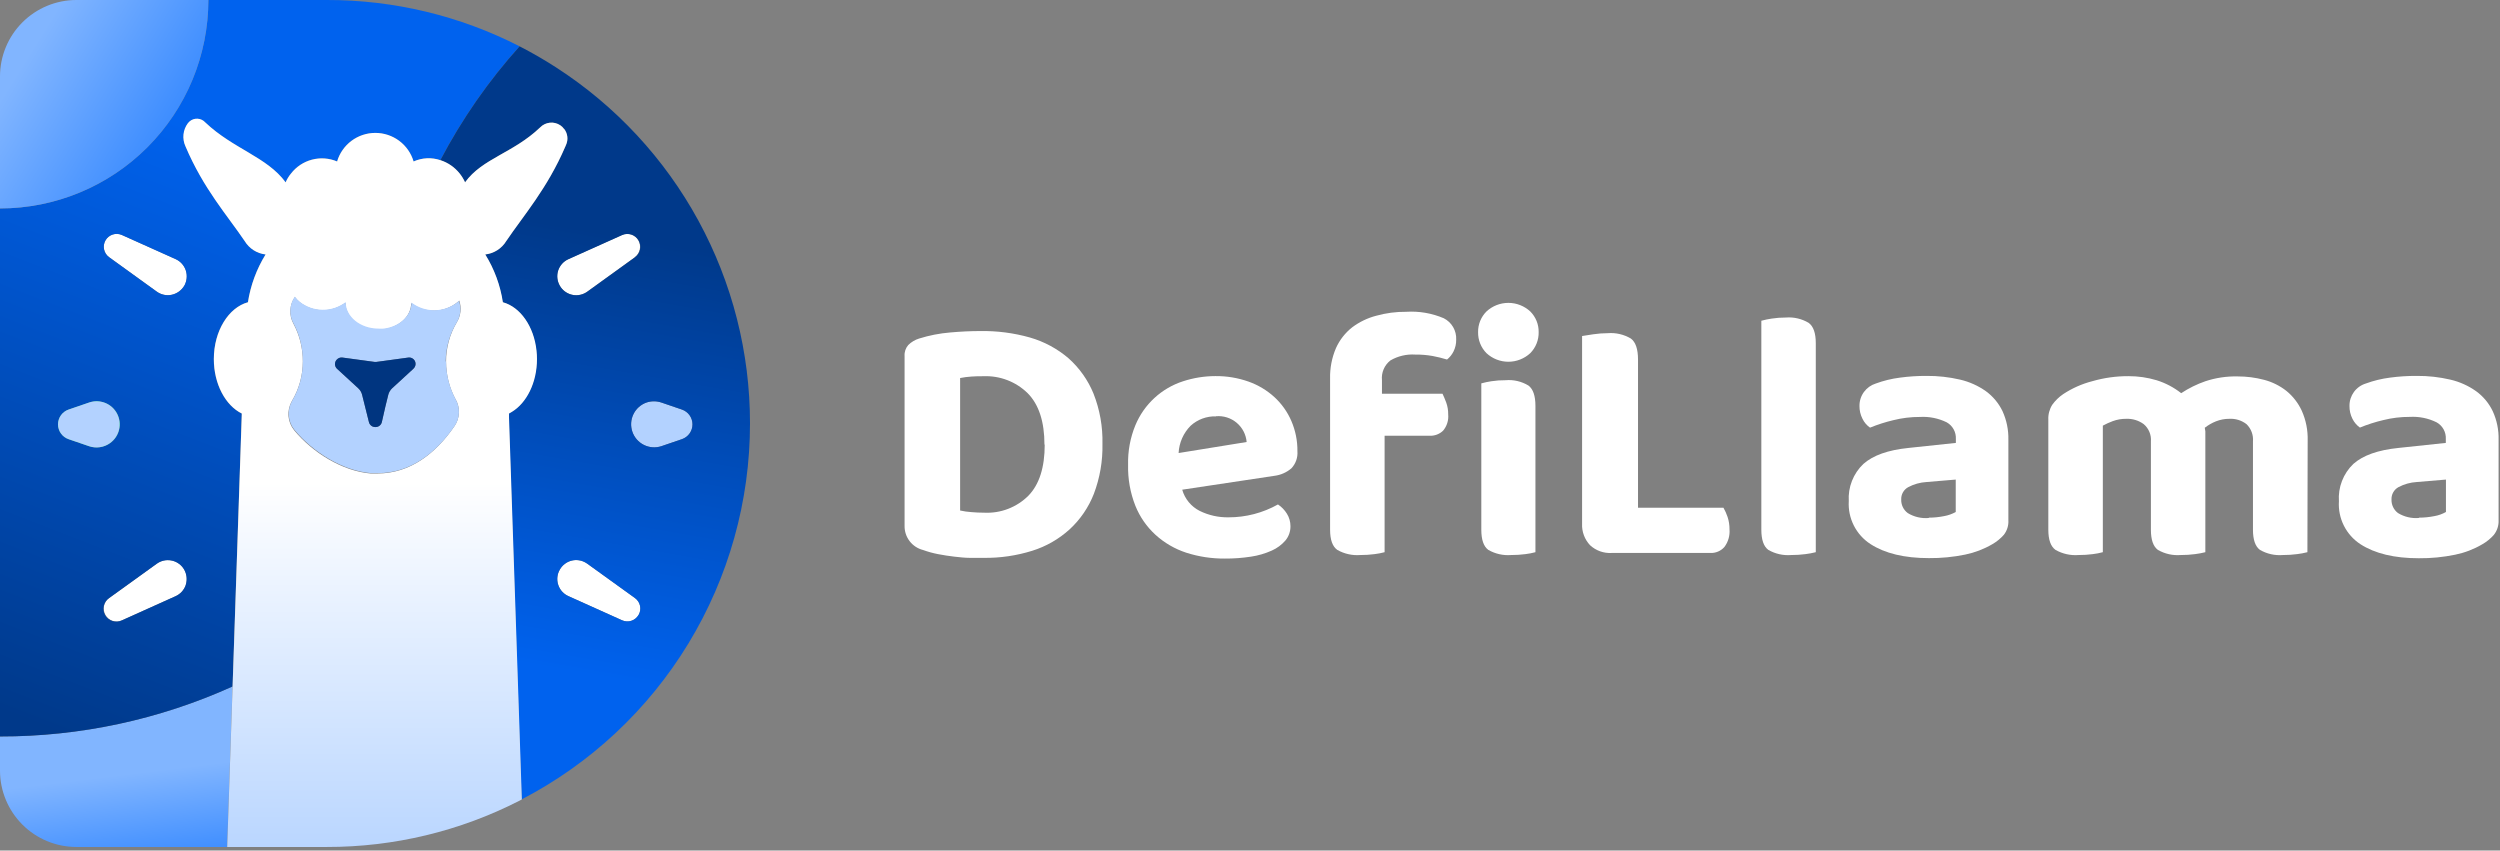 <svg width="388" height="132" viewBox="0 0 388 132" fill="none" xmlns="http://www.w3.org/2000/svg">
<rect x="0" y="0" width="388" height="132" fill="#808080" stroke="none"/>
<g clip-path="url(#clip0_169_315)">
<path fill-rule="evenodd" clip-rule="evenodd" d="M17.07 68.77C16.607 69.103 16.072 69.32 15.508 69.403C14.945 69.487 14.369 69.434 13.83 69.25L10.65 68.16C10.17 67.996 9.753 67.686 9.458 67.274C9.163 66.862 9.004 66.367 9.004 65.86C9.004 65.353 9.163 64.858 9.458 64.446C9.753 64.033 10.17 63.724 10.65 63.56L13.83 62.47C14.643 62.192 15.53 62.216 16.327 62.537C17.124 62.858 17.779 63.456 18.172 64.22C18.565 64.984 18.67 65.865 18.468 66.7C18.265 67.535 17.769 68.27 17.07 68.77Z" fill="#0DFF81"/>
<path fill-rule="evenodd" clip-rule="evenodd" d="M16.37 95.44C16.123 95.011 16.043 94.506 16.146 94.022C16.25 93.538 16.529 93.11 16.93 92.82L24.34 87.48C24.97 87.025 25.755 86.839 26.522 86.963C27.289 87.087 27.975 87.51 28.43 88.14C28.49 88.22 28.54 88.31 28.59 88.39C28.783 88.723 28.909 89.09 28.96 89.472C29.011 89.853 28.986 90.241 28.887 90.612C28.787 90.984 28.615 91.333 28.381 91.638C28.146 91.943 27.854 92.198 27.52 92.39L27.25 92.53L18.92 96.28C18.468 96.482 17.956 96.509 17.485 96.356C17.014 96.202 16.617 95.88 16.37 95.45" fill="white"/>
<path fill-rule="evenodd" clip-rule="evenodd" d="M28.59 44.35C28.381 44.7 28.103 45.004 27.773 45.243C27.443 45.482 27.068 45.651 26.67 45.74C26.27 45.828 25.855 45.831 25.454 45.748C25.052 45.666 24.673 45.499 24.34 45.261L16.93 39.91C16.53 39.619 16.251 39.19 16.149 38.705C16.047 38.221 16.128 37.716 16.377 37.288C16.626 36.86 17.025 36.539 17.497 36.388C17.968 36.237 18.479 36.267 18.93 36.471L27.26 40.211C27.611 40.366 27.928 40.59 28.192 40.868C28.456 41.147 28.663 41.475 28.801 41.834C28.938 42.192 29.003 42.574 28.993 42.958C28.983 43.342 28.897 43.72 28.74 44.071C28.74 44.16 28.65 44.251 28.6 44.34" fill="white"/>
<path d="M36.09 106.54L35.25 131.45H11.85C8.708 131.447 5.695 130.198 3.474 127.976C1.252 125.755 0.003 122.742 0 119.6L0 114.3C12.446 114.318 24.752 111.672 36.09 106.54Z" fill="url(#paint0_linear_169_315)"/>
<path fill-rule="evenodd" clip-rule="evenodd" d="M99.1 95.44C98.853 95.87 98.456 96.193 97.985 96.346C97.514 96.499 97.002 96.472 96.55 96.27L88.22 92.52C87.514 92.207 86.962 91.627 86.685 90.907C86.407 90.187 86.427 89.386 86.74 88.68L86.89 88.39C87.081 88.056 87.336 87.762 87.641 87.527C87.946 87.292 88.294 87.119 88.666 87.02C89.038 86.92 89.427 86.895 89.808 86.947C90.19 86.999 90.558 87.126 90.89 87.32L91.14 87.48L98.55 92.82C98.951 93.11 99.23 93.539 99.334 94.023C99.437 94.507 99.357 95.012 99.11 95.44" fill="white"/>
<path fill-rule="evenodd" clip-rule="evenodd" d="M98.54 39.92L91.13 45.27C90.495 45.723 89.706 45.904 88.937 45.775C88.168 45.645 87.482 45.216 87.03 44.581L86.89 44.361C86.692 44.032 86.561 43.668 86.505 43.29C86.448 42.911 86.466 42.524 86.559 42.153C86.652 41.781 86.818 41.431 87.046 41.124C87.274 40.816 87.561 40.557 87.89 40.361C87.981 40.301 88.079 40.25 88.18 40.211L96.51 36.471C96.961 36.267 97.472 36.237 97.944 36.388C98.415 36.539 98.814 36.86 99.063 37.288C99.312 37.716 99.393 38.221 99.291 38.705C99.189 39.19 98.91 39.619 98.51 39.91" fill="white"/>
<path fill-rule="evenodd" clip-rule="evenodd" d="M107.47 65.86C107.472 66.367 107.315 66.861 107.02 67.274C106.726 67.686 106.31 67.996 105.83 68.16L102.64 69.25C101.744 69.542 100.77 69.469 99.927 69.047C99.085 68.625 98.443 67.888 98.14 66.996C97.837 66.104 97.898 65.129 98.31 64.281C98.722 63.434 99.451 62.783 100.34 62.47C101.086 62.22 101.894 62.22 102.64 62.47L105.83 63.56C106.309 63.724 106.725 64.035 107.019 64.447C107.313 64.859 107.47 65.353 107.47 65.86Z" fill="#B3D2FF"/>
<path d="M28.84 42C28.961 42.39 29.001 42.8 28.958 43.206C28.915 43.612 28.79 44.004 28.59 44.36C28.381 44.71 28.103 45.014 27.773 45.253C27.443 45.492 27.068 45.661 26.67 45.75C26.27 45.838 25.855 45.841 25.454 45.758C25.052 45.675 24.673 45.509 24.34 45.27L16.93 39.92C16.53 39.629 16.251 39.2 16.149 38.715C16.047 38.23 16.128 37.725 16.377 37.297C16.626 36.869 17.025 36.549 17.497 36.398C17.968 36.247 18.479 36.276 18.93 36.48L27.26 40.22C27.633 40.39 27.967 40.636 28.239 40.942C28.511 41.249 28.716 41.609 28.84 42ZM28.84 90.76C28.713 91.15 28.507 91.509 28.233 91.814C27.959 92.119 27.624 92.363 27.25 92.53L18.92 96.28C18.466 96.498 17.947 96.536 17.466 96.388C16.985 96.24 16.577 95.915 16.325 95.48C16.072 95.044 15.993 94.53 16.104 94.038C16.214 93.547 16.506 93.116 16.92 92.83L24.33 87.49C24.96 87.035 25.745 86.85 26.512 86.973C27.279 87.097 27.965 87.52 28.42 88.15C28.48 88.23 28.53 88.32 28.58 88.4C28.78 88.756 28.905 89.148 28.948 89.554C28.991 89.96 28.951 90.37 28.83 90.76M13.83 69.26L10.65 68.17C10.17 68.006 9.753 67.697 9.458 67.284C9.163 66.872 9.004 66.377 9.004 65.87C9.004 65.363 9.163 64.868 9.458 64.456C9.753 64.043 10.17 63.734 10.65 63.57L13.83 62.48C14.277 62.323 14.75 62.255 15.223 62.282C15.696 62.309 16.159 62.43 16.585 62.637C17.011 62.844 17.392 63.133 17.705 63.489C18.018 63.844 18.258 64.258 18.41 64.706C18.563 65.155 18.624 65.629 18.592 66.102C18.559 66.575 18.433 67.036 18.221 67.46C18.009 67.883 17.715 68.26 17.356 68.569C16.997 68.879 16.58 69.113 16.13 69.26C15.384 69.51 14.576 69.51 13.83 69.26ZM50.72 8.88898e-05H32.34C32.337 8.577 28.93 16.803 22.866 22.869C16.801 28.934 8.577 32.345 0 32.35L0 114.3C12.446 114.318 24.752 111.672 36.09 106.54L37.52 64.18C34.99 62.93 33.18 59.61 33.18 55.73C33.18 51.36 35.46 47.73 38.47 46.91C38.88 44.279 39.812 41.756 41.21 39.49C40.552 39.41 39.921 39.181 39.365 38.821C38.809 38.461 38.342 37.978 38 37.41C35.28 33.41 31.61 29.31 28.8 22.68C28.541 22.108 28.44 21.477 28.506 20.853C28.573 20.229 28.806 19.634 29.18 19.13C29.461 18.762 29.878 18.52 30.337 18.459C30.796 18.397 31.261 18.52 31.63 18.8C31.708 18.861 31.782 18.928 31.85 19C36.2 23.12 41.43 24.35 44.32 28.3C44.53 27.809 44.81 27.351 45.15 26.94C45.968 25.88 47.114 25.12 48.41 24.78C49.705 24.44 51.077 24.538 52.31 25.06C52.689 23.78 53.472 22.657 54.541 21.859C55.611 21.06 56.91 20.628 58.245 20.628C59.58 20.628 60.879 21.06 61.949 21.859C63.018 22.657 63.801 23.78 64.18 25.06C65.492 24.471 66.978 24.4 68.34 24.86C71.69 18.482 75.822 12.546 80.64 7.19C71.38 2.448 61.123 -0.017 50.72 8.88898e-05Z" fill="url(#paint1_linear_169_315)"/>
<path fill-rule="evenodd" clip-rule="evenodd" d="M17.07 68.77C16.607 69.103 16.072 69.32 15.508 69.403C14.945 69.487 14.369 69.434 13.83 69.25L10.65 68.16C10.17 67.996 9.753 67.686 9.458 67.274C9.163 66.862 9.004 66.367 9.004 65.86C9.004 65.353 9.163 64.858 9.458 64.446C9.753 64.033 10.17 63.724 10.65 63.56L13.83 62.47C14.643 62.192 15.53 62.216 16.327 62.537C17.124 62.858 17.779 63.456 18.172 64.22C18.565 64.984 18.67 65.865 18.468 66.7C18.265 67.535 17.769 68.27 17.07 68.77Z" fill="#B3D2FF"/>
<path d="M105.83 68.16L102.64 69.25C101.744 69.543 100.77 69.47 99.927 69.048C99.085 68.626 98.443 67.889 98.14 66.997C97.837 66.105 97.898 65.129 98.31 64.282C98.722 63.434 99.451 62.784 100.34 62.47C101.086 62.22 101.894 62.22 102.64 62.47L105.83 63.56C106.31 63.724 106.727 64.034 107.022 64.446C107.317 64.859 107.476 65.353 107.476 65.86C107.476 66.368 107.317 66.862 107.022 67.275C106.727 67.687 106.31 67.997 105.83 68.16ZM99.1 95.44C98.853 95.87 98.456 96.193 97.985 96.346C97.514 96.499 97.002 96.472 96.55 96.27L88.22 92.52C87.514 92.207 86.962 91.627 86.685 90.907C86.407 90.187 86.427 89.386 86.74 88.68L86.89 88.39C87.081 88.056 87.336 87.762 87.641 87.527C87.946 87.292 88.294 87.119 88.666 87.02C89.038 86.92 89.427 86.896 89.808 86.947C90.19 86.999 90.558 87.126 90.89 87.32L91.14 87.48L98.55 92.82C98.951 93.111 99.23 93.539 99.334 94.023C99.437 94.507 99.357 95.012 99.11 95.44M86.63 42C86.757 41.611 86.963 41.252 87.237 40.947C87.511 40.642 87.846 40.398 88.22 40.23L96.55 36.49C97.001 36.286 97.512 36.257 97.984 36.408C98.455 36.559 98.854 36.88 99.103 37.308C99.352 37.736 99.433 38.241 99.331 38.725C99.229 39.21 98.95 39.639 98.55 39.93L91.14 45.28C90.505 45.733 89.716 45.914 88.947 45.785C88.178 45.655 87.492 45.226 87.04 44.59L86.9 44.37C86.692 44.016 86.56 43.622 86.514 43.214C86.467 42.806 86.507 42.392 86.63 42ZM86.3 10.46C84.47 9.28 82.59 8.19 80.64 7.19C75.822 12.546 71.69 18.482 68.34 24.86C69.525 25.24 70.569 25.964 71.34 26.94C71.671 27.358 71.95 27.815 72.17 28.3C74.88 24.59 79.65 23.75 83.83 19.77C84.235 19.349 84.776 19.087 85.358 19.03C85.939 18.973 86.521 19.126 87 19.46C87.217 19.603 87.403 19.787 87.55 20C87.824 20.35 87.996 20.768 88.047 21.21C88.098 21.651 88.027 22.098 87.84 22.5L87.72 22.78C84.92 29.28 81.27 33.42 78.57 37.41C78.221 37.983 77.746 38.468 77.181 38.829C76.616 39.189 75.976 39.416 75.31 39.49C76.697 41.758 77.612 44.281 78 46.91C80.71 47.65 82.82 50.65 83.22 54.43C83.268 54.862 83.292 55.296 83.29 55.73C83.29 59.38 81.69 62.54 79.38 63.93C79.245 64.027 79.101 64.111 78.95 64.18V64.81L80.95 124.07C91.635 118.526 100.593 110.152 106.844 99.864C113.096 89.576 116.401 77.769 116.4 65.73C116.409 54.735 113.659 43.913 108.4 34.256C103.141 24.6 95.542 16.418 86.3 10.46Z" fill="url(#paint2_linear_169_315)"/>
<path d="M70.73 62C71.089 62.645 71.259 63.379 71.22 64.116C71.181 64.854 70.935 65.566 70.51 66.17C67.66 70.33 63.67 73.49 58.59 73.49H57.51C53.12 73.11 48.51 70.24 45.66 66.79C45.146 66.161 44.835 65.391 44.769 64.582C44.703 63.773 44.885 62.963 45.29 62.26C46.408 60.396 46.999 58.263 47 56.09C47.001 54.049 46.499 52.04 45.54 50.24C45.188 49.599 45.022 48.873 45.061 48.143C45.1 47.413 45.342 46.709 45.76 46.11C45.978 46.401 46.23 46.666 46.51 46.9C47.517 47.692 48.757 48.131 50.038 48.149C51.319 48.167 52.571 47.763 53.6 47C53.6 49.27 55.89 51.11 58.7 51.11C58.956 51.13 59.214 51.13 59.47 51.11C61.93 50.81 63.81 49.11 63.81 47.05C64.853 47.831 66.128 48.24 67.431 48.213C68.734 48.185 69.99 47.723 71 46.9L71.28 46.65C71.466 47.201 71.529 47.787 71.465 48.366C71.401 48.944 71.212 49.502 70.91 50C69.805 51.853 69.224 53.972 69.23 56.13C69.232 58.191 69.748 60.218 70.73 62.03M87.52 20C87.373 19.786 87.187 19.602 86.97 19.46C86.495 19.136 85.921 18.989 85.349 19.046C84.776 19.103 84.242 19.359 83.84 19.77C79.66 23.77 74.84 24.59 72.18 28.3C71.96 27.814 71.681 27.357 71.35 26.94C70.579 25.963 69.535 25.239 68.35 24.86C66.988 24.399 65.502 24.471 64.19 25.06C63.811 23.78 63.028 22.657 61.959 21.858C60.889 21.06 59.59 20.628 58.255 20.628C56.92 20.628 55.621 21.06 54.551 21.858C53.482 22.657 52.699 23.78 52.32 25.06C51.087 24.538 49.715 24.439 48.42 24.779C47.124 25.119 45.978 25.879 45.16 26.94C44.82 27.351 44.54 27.809 44.33 28.3C41.44 24.35 36.21 23.12 31.86 19C31.707 18.828 31.521 18.688 31.314 18.589C31.107 18.489 30.882 18.431 30.652 18.419C30.422 18.407 30.193 18.441 29.976 18.518C29.759 18.596 29.56 18.715 29.39 18.87C29.3 18.947 29.219 19.034 29.15 19.13C28.776 19.634 28.543 20.229 28.477 20.853C28.41 21.477 28.511 22.108 28.77 22.68C31.58 29.31 35.25 33.39 37.97 37.41C38.316 37.983 38.789 38.468 39.352 38.829C39.916 39.19 40.555 39.416 41.22 39.49C39.822 41.756 38.89 44.279 38.48 46.91C35.48 47.73 33.19 51.36 33.19 55.73C33.19 59.61 35 62.93 37.53 64.18L36.1 106.54L35.26 131.45H50.72C61.123 131.467 71.38 129.002 80.64 124.26L80.99 124.07L79 64.81V64.18C79.151 64.11 79.295 64.026 79.43 63.93C81.74 62.54 83.34 59.38 83.34 55.73C83.342 55.295 83.318 54.861 83.27 54.43C82.87 50.65 80.76 47.65 78.05 46.91C77.651 44.276 76.718 41.751 75.31 39.49C75.976 39.415 76.616 39.188 77.181 38.828C77.746 38.467 78.222 37.982 78.57 37.41C81.27 33.41 84.92 29.28 87.72 22.78L87.84 22.5C88.027 22.097 88.099 21.65 88.047 21.209C87.996 20.768 87.824 20.349 87.55 20" fill="url(#paint3_linear_169_315)"/>
<path d="M32.34 0C32.337 8.577 28.93 16.802 22.866 22.868C16.801 28.934 8.577 32.345 0 32.35L0 11.85C0.003 8.708 1.252 5.695 3.474 3.474C5.695 1.252 8.708 0.003 11.85 0L32.34 0Z" fill="url(#paint4_linear_169_315)"/>
<path fill-rule="evenodd" clip-rule="evenodd" d="M64.18 57.21L60.85 60.27C60.563 60.541 60.358 60.888 60.26 61.27C60.04 62.15 59.61 63.88 59.26 65.52C59.205 65.742 59.076 65.938 58.894 66.077C58.712 66.215 58.488 66.287 58.26 66.28C58.032 66.287 57.808 66.215 57.626 66.077C57.444 65.938 57.315 65.742 57.26 65.52L56.2 61.27C56.106 60.886 55.901 60.538 55.61 60.27L52.28 57.21C52.094 57.023 51.989 56.769 51.989 56.505C51.989 56.241 52.094 55.987 52.28 55.8C52.387 55.685 52.52 55.597 52.668 55.543C52.816 55.489 52.974 55.471 53.13 55.49L58.13 56.17H58.4L58.79 56.12L63.4 55.49C63.604 55.47 63.809 55.512 63.988 55.613C64.167 55.713 64.311 55.865 64.4 56.05C64.49 56.243 64.516 56.459 64.475 56.668C64.433 56.876 64.327 57.066 64.17 57.21M69.17 56.09C69.191 53.94 69.792 51.836 70.91 50C71.198 49.504 71.375 48.951 71.43 48.38C71.486 47.809 71.417 47.232 71.23 46.69L71 46.9C69.984 47.699 68.732 48.138 67.44 48.148C66.148 48.159 64.889 47.741 63.86 46.96C63.86 49 62 50.72 59.52 51C59.264 51.02 59.006 51.02 58.75 51C55.94 51 53.65 49.16 53.65 46.89C52.621 47.671 51.362 48.089 50.07 48.078C48.778 48.068 47.526 47.629 46.51 46.83C46.23 46.597 45.978 46.332 45.76 46.04C45.342 46.639 45.1 47.344 45.061 48.074C45.022 48.803 45.188 49.53 45.54 50.17C46.512 51.991 47.014 54.026 47 56.09C47.007 58.239 46.434 60.35 45.34 62.2C44.935 62.904 44.753 63.714 44.819 64.523C44.885 65.332 45.196 66.102 45.71 66.73C48.58 70.18 53.17 73.05 57.56 73.43H58.64C63.72 73.43 67.71 70.27 70.56 66.11C70.965 65.507 71.196 64.805 71.226 64.079C71.256 63.354 71.084 62.634 70.73 62C69.748 60.189 69.232 58.161 69.23 56.1" fill="#B3D2FF"/>
<path fill-rule="evenodd" clip-rule="evenodd" d="M64.18 57.21L60.85 60.27C60.563 60.541 60.358 60.887 60.26 61.27C60.04 62.15 59.61 63.88 59.26 65.52C59.205 65.742 59.076 65.938 58.894 66.076C58.712 66.214 58.489 66.286 58.26 66.28C58.032 66.286 57.808 66.214 57.626 66.076C57.444 65.938 57.315 65.742 57.26 65.52L56.2 61.27C56.107 60.885 55.901 60.537 55.61 60.27L52.28 57.21C52.094 57.022 51.989 56.769 51.989 56.505C51.989 56.24 52.094 55.987 52.28 55.8C52.387 55.685 52.52 55.597 52.668 55.543C52.816 55.489 52.974 55.471 53.13 55.49L58.13 56.17H58.4L58.79 56.12L63.4 55.49C63.604 55.469 63.809 55.512 63.988 55.612C64.167 55.712 64.311 55.865 64.4 56.05C64.49 56.242 64.516 56.459 64.475 56.667C64.433 56.876 64.327 57.066 64.17 57.21" fill="#003580"/>
<path d="M171.1 68.9C171.156 71.542 170.705 74.169 169.77 76.64C168.95 78.743 167.661 80.631 166 82.16C164.331 83.675 162.351 84.808 160.2 85.48C157.757 86.243 155.209 86.615 152.65 86.58C152.03 86.58 151.32 86.58 150.53 86.58C149.74 86.58 148.92 86.48 148.1 86.39C147.28 86.3 146.43 86.16 145.58 86C144.791 85.848 144.015 85.634 143.26 85.36C142.427 85.15 141.69 84.664 141.169 83.981C140.647 83.299 140.373 82.459 140.39 81.6V55.25C140.369 54.941 140.41 54.631 140.509 54.337C140.609 54.044 140.765 53.773 140.97 53.54C141.441 53.076 142.018 52.733 142.65 52.54C144.214 52.051 145.827 51.736 147.46 51.6C149.15 51.45 150.7 51.38 152.1 51.38C154.715 51.333 157.323 51.67 159.84 52.38C162.049 53.014 164.095 54.115 165.84 55.61C167.529 57.116 168.852 58.987 169.71 61.08C170.691 63.568 171.164 66.227 171.1 68.9ZM162.1 69.01C162.1 65.44 161.23 62.77 159.48 61.01C158.58 60.132 157.51 59.446 156.335 58.996C155.161 58.545 153.907 58.339 152.65 58.39C151.99 58.39 151.36 58.39 150.78 58.44C150.186 58.478 149.594 58.554 149.01 58.67V79.23C149.583 79.357 150.165 79.441 150.75 79.48C151.43 79.54 152.08 79.57 152.75 79.57C154.012 79.632 155.273 79.43 156.452 78.977C157.632 78.524 158.704 77.831 159.6 76.94C161.3 75.19 162.14 72.55 162.14 69L162.1 69.01Z" fill="white"/>
<path d="M183.48 76C183.68 76.706 184.024 77.363 184.49 77.929C184.957 78.495 185.536 78.959 186.19 79.29C187.58 79.973 189.112 80.316 190.66 80.29C193.349 80.296 195.995 79.607 198.34 78.29C198.902 78.664 199.376 79.155 199.73 79.73C200.09 80.309 200.28 80.978 200.28 81.66C200.294 82.47 200.017 83.257 199.5 83.88C198.919 84.554 198.194 85.09 197.38 85.45C196.358 85.908 195.278 86.224 194.17 86.39C192.827 86.598 191.469 86.699 190.11 86.69C188.074 86.708 186.049 86.401 184.11 85.78C182.338 85.202 180.709 84.254 179.33 83C177.965 81.753 176.899 80.215 176.21 78.5C175.412 76.477 175.028 74.314 175.08 72.14C175.027 70.037 175.412 67.946 176.21 66C176.876 64.392 177.884 62.949 179.163 61.77C180.443 60.59 181.963 59.703 183.62 59.17C185.235 58.644 186.922 58.374 188.62 58.37C190.38 58.351 192.13 58.642 193.79 59.23C195.269 59.757 196.629 60.573 197.79 61.63C198.918 62.668 199.814 63.932 200.42 65.34C201.058 66.82 201.378 68.418 201.36 70.03C201.398 70.514 201.334 71.001 201.172 71.46C201.01 71.918 200.754 72.337 200.42 72.69C199.67 73.329 198.748 73.733 197.77 73.85L183.48 76ZM188.73 64.62C187.273 64.573 185.856 65.097 184.78 66.08C183.66 67.213 182.997 68.719 182.92 70.31L193.48 68.6C193.431 68.025 193.269 67.466 193.004 66.954C192.738 66.442 192.375 65.987 191.934 65.616C191.493 65.245 190.983 64.964 190.433 64.789C189.883 64.615 189.305 64.551 188.73 64.6V64.62Z" fill="white"/>
<path d="M214.48 61.11H223.88C224.06 61.48 224.25 61.94 224.46 62.49C224.666 63.074 224.767 63.69 224.76 64.31C224.803 64.765 224.755 65.225 224.617 65.661C224.48 66.097 224.256 66.501 223.96 66.85C223.684 67.111 223.359 67.315 223.004 67.449C222.648 67.583 222.27 67.644 221.89 67.63H214.89V85.7C214.381 85.837 213.863 85.937 213.34 86C212.607 86.096 211.869 86.143 211.13 86.14C209.88 86.24 208.629 85.961 207.54 85.34C206.8 84.806 206.43 83.766 206.43 82.22V58.73C206.396 57.116 206.706 55.514 207.34 54.03C207.906 52.765 208.771 51.656 209.86 50.8C210.978 49.962 212.248 49.351 213.6 49C215.111 48.581 216.672 48.376 218.24 48.39C220.235 48.265 222.231 48.607 224.07 49.39C224.678 49.698 225.184 50.175 225.526 50.764C225.868 51.353 226.033 52.029 226 52.71C226.013 53.352 225.869 53.986 225.58 54.56C225.339 55.039 224.998 55.462 224.58 55.8C223.844 55.574 223.096 55.391 222.34 55.25C221.455 55.094 220.558 55.02 219.66 55.03C218.308 54.94 216.96 55.257 215.79 55.94C215.331 56.298 214.971 56.766 214.742 57.301C214.513 57.836 214.423 58.421 214.48 59V61.11ZM229.4 51.55C229.39 50.955 229.5 50.364 229.723 49.812C229.947 49.261 230.279 48.76 230.7 48.34C231.625 47.482 232.839 47.006 234.1 47.006C235.361 47.006 236.575 47.482 237.5 48.34C237.921 48.76 238.253 49.261 238.477 49.812C238.7 50.364 238.81 50.955 238.8 51.55C238.812 52.153 238.703 52.752 238.48 53.311C238.257 53.871 237.924 54.381 237.5 54.81C236.575 55.667 235.361 56.144 234.1 56.144C232.839 56.144 231.625 55.667 230.7 54.81C230.276 54.381 229.943 53.871 229.72 53.311C229.497 52.752 229.388 52.153 229.4 51.55ZM238.3 85.7C237.791 85.838 237.273 85.938 236.75 86C236.017 86.096 235.279 86.143 234.54 86.14C233.3 86.241 232.058 85.962 230.98 85.34C230.26 84.806 229.9 83.766 229.9 82.22V59.5C230.41 59.359 230.927 59.248 231.45 59.17C232.181 59.056 232.92 59.003 233.66 59.01C234.905 58.899 236.152 59.19 237.22 59.84C237.94 60.386 238.3 61.437 238.3 62.99V85.7Z" fill="white"/>
<path d="M246.78 84.62C246.359 84.175 246.033 83.65 245.82 83.076C245.606 82.502 245.511 81.891 245.54 81.28V52.15L247.28 51.88C248.022 51.769 248.77 51.713 249.52 51.71C250.774 51.609 252.028 51.899 253.11 52.54C253.85 53.09 254.22 54.18 254.22 55.8V78.8H267.48C267.738 79.255 267.953 79.734 268.12 80.23C268.326 80.856 268.427 81.511 268.42 82.17C268.497 83.147 268.212 84.119 267.62 84.9C267.348 85.206 267.011 85.447 266.634 85.606C266.257 85.766 265.849 85.839 265.44 85.82H250.13C249.52 85.856 248.908 85.768 248.333 85.562C247.757 85.356 247.229 85.035 246.78 84.62Z" fill="white"/>
<path d="M278 86.14C276.759 86.243 275.517 85.964 274.44 85.34C273.72 84.806 273.36 83.766 273.36 82.22V49.78C273.876 49.638 274.4 49.528 274.93 49.45C275.671 49.334 276.42 49.277 277.17 49.28C278.407 49.184 279.644 49.474 280.71 50.11C281.45 50.66 281.81 51.71 281.81 53.26V85.7C281.284 85.833 280.749 85.933 280.21 86C279.477 86.096 278.739 86.143 278 86.14Z" fill="white"/>
<path d="M299 58.34C300.757 58.325 302.509 58.52 304.22 58.92C305.657 59.256 307.015 59.867 308.22 60.72C309.317 61.524 310.199 62.585 310.79 63.81C311.422 65.199 311.733 66.713 311.7 68.24V80.73C311.751 81.546 311.502 82.353 311 83C310.487 83.581 309.882 84.074 309.21 84.46C307.907 85.221 306.488 85.765 305.01 86.07C303.155 86.453 301.264 86.637 299.37 86.62C295.57 86.62 292.547 85.893 290.3 84.44C289.199 83.727 288.307 82.735 287.715 81.565C287.123 80.395 286.852 79.089 286.93 77.78C286.863 76.709 287.031 75.636 287.424 74.638C287.816 73.639 288.422 72.739 289.2 72C290.707 70.666 293.04 69.84 296.2 69.52L303.55 68.74V68.14C303.579 67.616 303.461 67.094 303.208 66.635C302.955 66.175 302.578 65.796 302.12 65.54C300.831 64.911 299.402 64.625 297.97 64.71C296.581 64.705 295.197 64.873 293.85 65.21C292.615 65.502 291.405 65.89 290.23 66.37C289.728 66.022 289.325 65.549 289.06 65C288.743 64.381 288.581 63.695 288.59 63C288.581 62.223 288.824 61.465 289.282 60.838C289.74 60.211 290.388 59.748 291.13 59.52C292.335 59.077 293.586 58.772 294.86 58.61C296.232 58.424 297.615 58.334 299 58.34ZM299.33 80.34C300.136 80.34 300.94 80.26 301.73 80.1C302.362 79.989 302.97 79.773 303.53 79.46V74.43L299 74.81C298.003 74.868 297.031 75.141 296.15 75.61C295.81 75.796 295.528 76.073 295.338 76.411C295.147 76.748 295.054 77.132 295.07 77.52C295.056 77.924 295.139 78.326 295.313 78.692C295.487 79.057 295.747 79.376 296.07 79.62C297.057 80.228 298.216 80.498 299.37 80.39L299.33 80.34Z" fill="white"/>
<path d="M358.11 85.7C357.584 85.835 357.049 85.935 356.51 86C355.777 86.096 355.039 86.143 354.3 86.14C353.06 86.242 351.817 85.963 350.74 85.34C350.02 84.807 349.66 83.767 349.66 82.22V68.51C349.702 68.017 349.634 67.521 349.461 67.058C349.288 66.594 349.015 66.175 348.66 65.83C347.901 65.243 346.958 64.949 346 65C345.288 64.995 344.582 65.128 343.92 65.39C343.296 65.639 342.71 65.976 342.18 66.39C342.22 66.572 342.25 66.755 342.27 66.94C342.27 67.12 342.27 67.31 342.27 67.49V85.7C341.744 85.834 341.209 85.934 340.67 86C339.937 86.096 339.199 86.143 338.46 86.14C337.219 86.243 335.977 85.964 334.9 85.34C334.18 84.807 333.82 83.767 333.82 82.22V68.51C333.861 68.007 333.781 67.502 333.588 67.036C333.395 66.57 333.094 66.157 332.71 65.83C331.927 65.254 330.971 64.962 330 65C329.284 64.991 328.572 65.113 327.9 65.36C327.37 65.555 326.856 65.79 326.36 66.06V85.7C325.851 85.837 325.333 85.938 324.81 86C324.077 86.096 323.339 86.143 322.6 86.14C321.35 86.24 320.099 85.961 319.01 85.34C318.27 84.807 317.9 83.767 317.9 82.22V65.14C317.861 64.323 318.074 63.513 318.51 62.82C318.978 62.17 319.557 61.608 320.22 61.16C321.603 60.249 323.127 59.573 324.73 59.16C326.553 58.634 328.442 58.371 330.34 58.38C331.827 58.375 333.307 58.59 334.73 59.02C336.104 59.452 337.388 60.13 338.52 61.02C339.688 60.25 340.948 59.628 342.27 59.17C343.881 58.636 345.573 58.382 347.27 58.42C348.661 58.416 350.046 58.594 351.39 58.95C352.645 59.278 353.819 59.86 354.84 60.66C355.868 61.495 356.689 62.556 357.24 63.76C357.885 65.209 358.196 66.785 358.15 68.37L358.11 85.7Z" fill="white"/>
<path d="M375.08 58.34C376.837 58.325 378.589 58.519 380.3 58.92C381.738 59.254 383.096 59.865 384.3 60.72C385.399 61.521 386.283 62.583 386.87 63.81C387.508 65.198 387.819 66.713 387.78 68.24V80.73C387.82 81.558 387.557 82.372 387.04 83.02C386.525 83.603 385.917 84.096 385.24 84.48C383.938 85.244 382.519 85.788 381.04 86.09C379.185 86.473 377.294 86.657 375.4 86.64C371.607 86.64 368.587 85.913 366.34 84.46C365.243 83.745 364.356 82.752 363.769 81.581C363.182 80.411 362.917 79.106 363 77.8C362.925 76.728 363.087 75.653 363.475 74.65C363.862 73.648 364.464 72.743 365.24 72C366.747 70.666 369.08 69.84 372.24 69.52L379.59 68.74V68.14C379.619 67.615 379.5 67.092 379.245 66.632C378.99 66.172 378.611 65.793 378.15 65.54C376.862 64.907 375.433 64.618 374 64.7C372.611 64.694 371.227 64.862 369.88 65.2C368.645 65.49 367.434 65.878 366.26 66.36C365.766 66.01 365.368 65.542 365.1 65C364.786 64.381 364.628 63.694 364.64 63C364.628 62.222 364.87 61.463 365.328 60.835C365.786 60.207 366.436 59.745 367.18 59.52C368.385 59.078 369.636 58.772 370.91 58.61C372.292 58.423 373.685 58.332 375.08 58.34ZM375.41 80.34C376.219 80.34 377.027 80.259 377.82 80.1C378.449 79.992 379.055 79.775 379.61 79.46V74.43L375.08 74.81C374.083 74.868 373.111 75.141 372.23 75.61C371.892 75.798 371.614 76.076 371.425 76.413C371.236 76.751 371.144 77.133 371.16 77.52C371.147 77.924 371.23 78.326 371.404 78.691C371.578 79.057 371.837 79.375 372.16 79.62C373.133 80.217 374.272 80.487 375.41 80.39V80.34Z" fill="white"/>
</g>
<defs>
<linearGradient id="paint0_linear_169_315" x1="21.35" y1="140.45" x2="18.88" y2="120.25" gradientUnits="userSpaceOnUse">
<stop offset="0.29" stop-color="#3A8BFF"/>
<stop offset="1" stop-color="#81B5FF"/>
</linearGradient>
<linearGradient id="paint1_linear_169_315" x1="53.25" y1="-13.54" x2="4.51" y2="112.02" gradientUnits="userSpaceOnUse">
<stop offset="0.29" stop-color="#0062EE"/>
<stop offset="1" stop-color="#00398A"/>
</linearGradient>
<linearGradient id="paint2_linear_169_315" x1="77.94" y1="130.62" x2="94.45" y2="36.26" gradientUnits="userSpaceOnUse">
<stop offset="0.29" stop-color="#0062EE"/>
<stop offset="1" stop-color="#00398A"/>
</linearGradient>
<linearGradient id="paint3_linear_169_315" x1="58.26" y1="162.52" x2="58.26" y2="74.89" gradientUnits="userSpaceOnUse">
<stop offset="0.29" stop-color="#B3D2FF"/>
<stop offset="1" stop-color="white"/>
</linearGradient>
<linearGradient id="paint4_linear_169_315" x1="34.76" y1="27.73" x2="4.26" y2="8.77" gradientUnits="userSpaceOnUse">
<stop offset="0.29" stop-color="#3A8BFF"/>
<stop offset="1" stop-color="#81B5FF"/>
</linearGradient>
<clipPath id="clip0_169_315">
<rect width="387.79" height="131.45" fill="white"/>
</clipPath>
</defs>
</svg>
